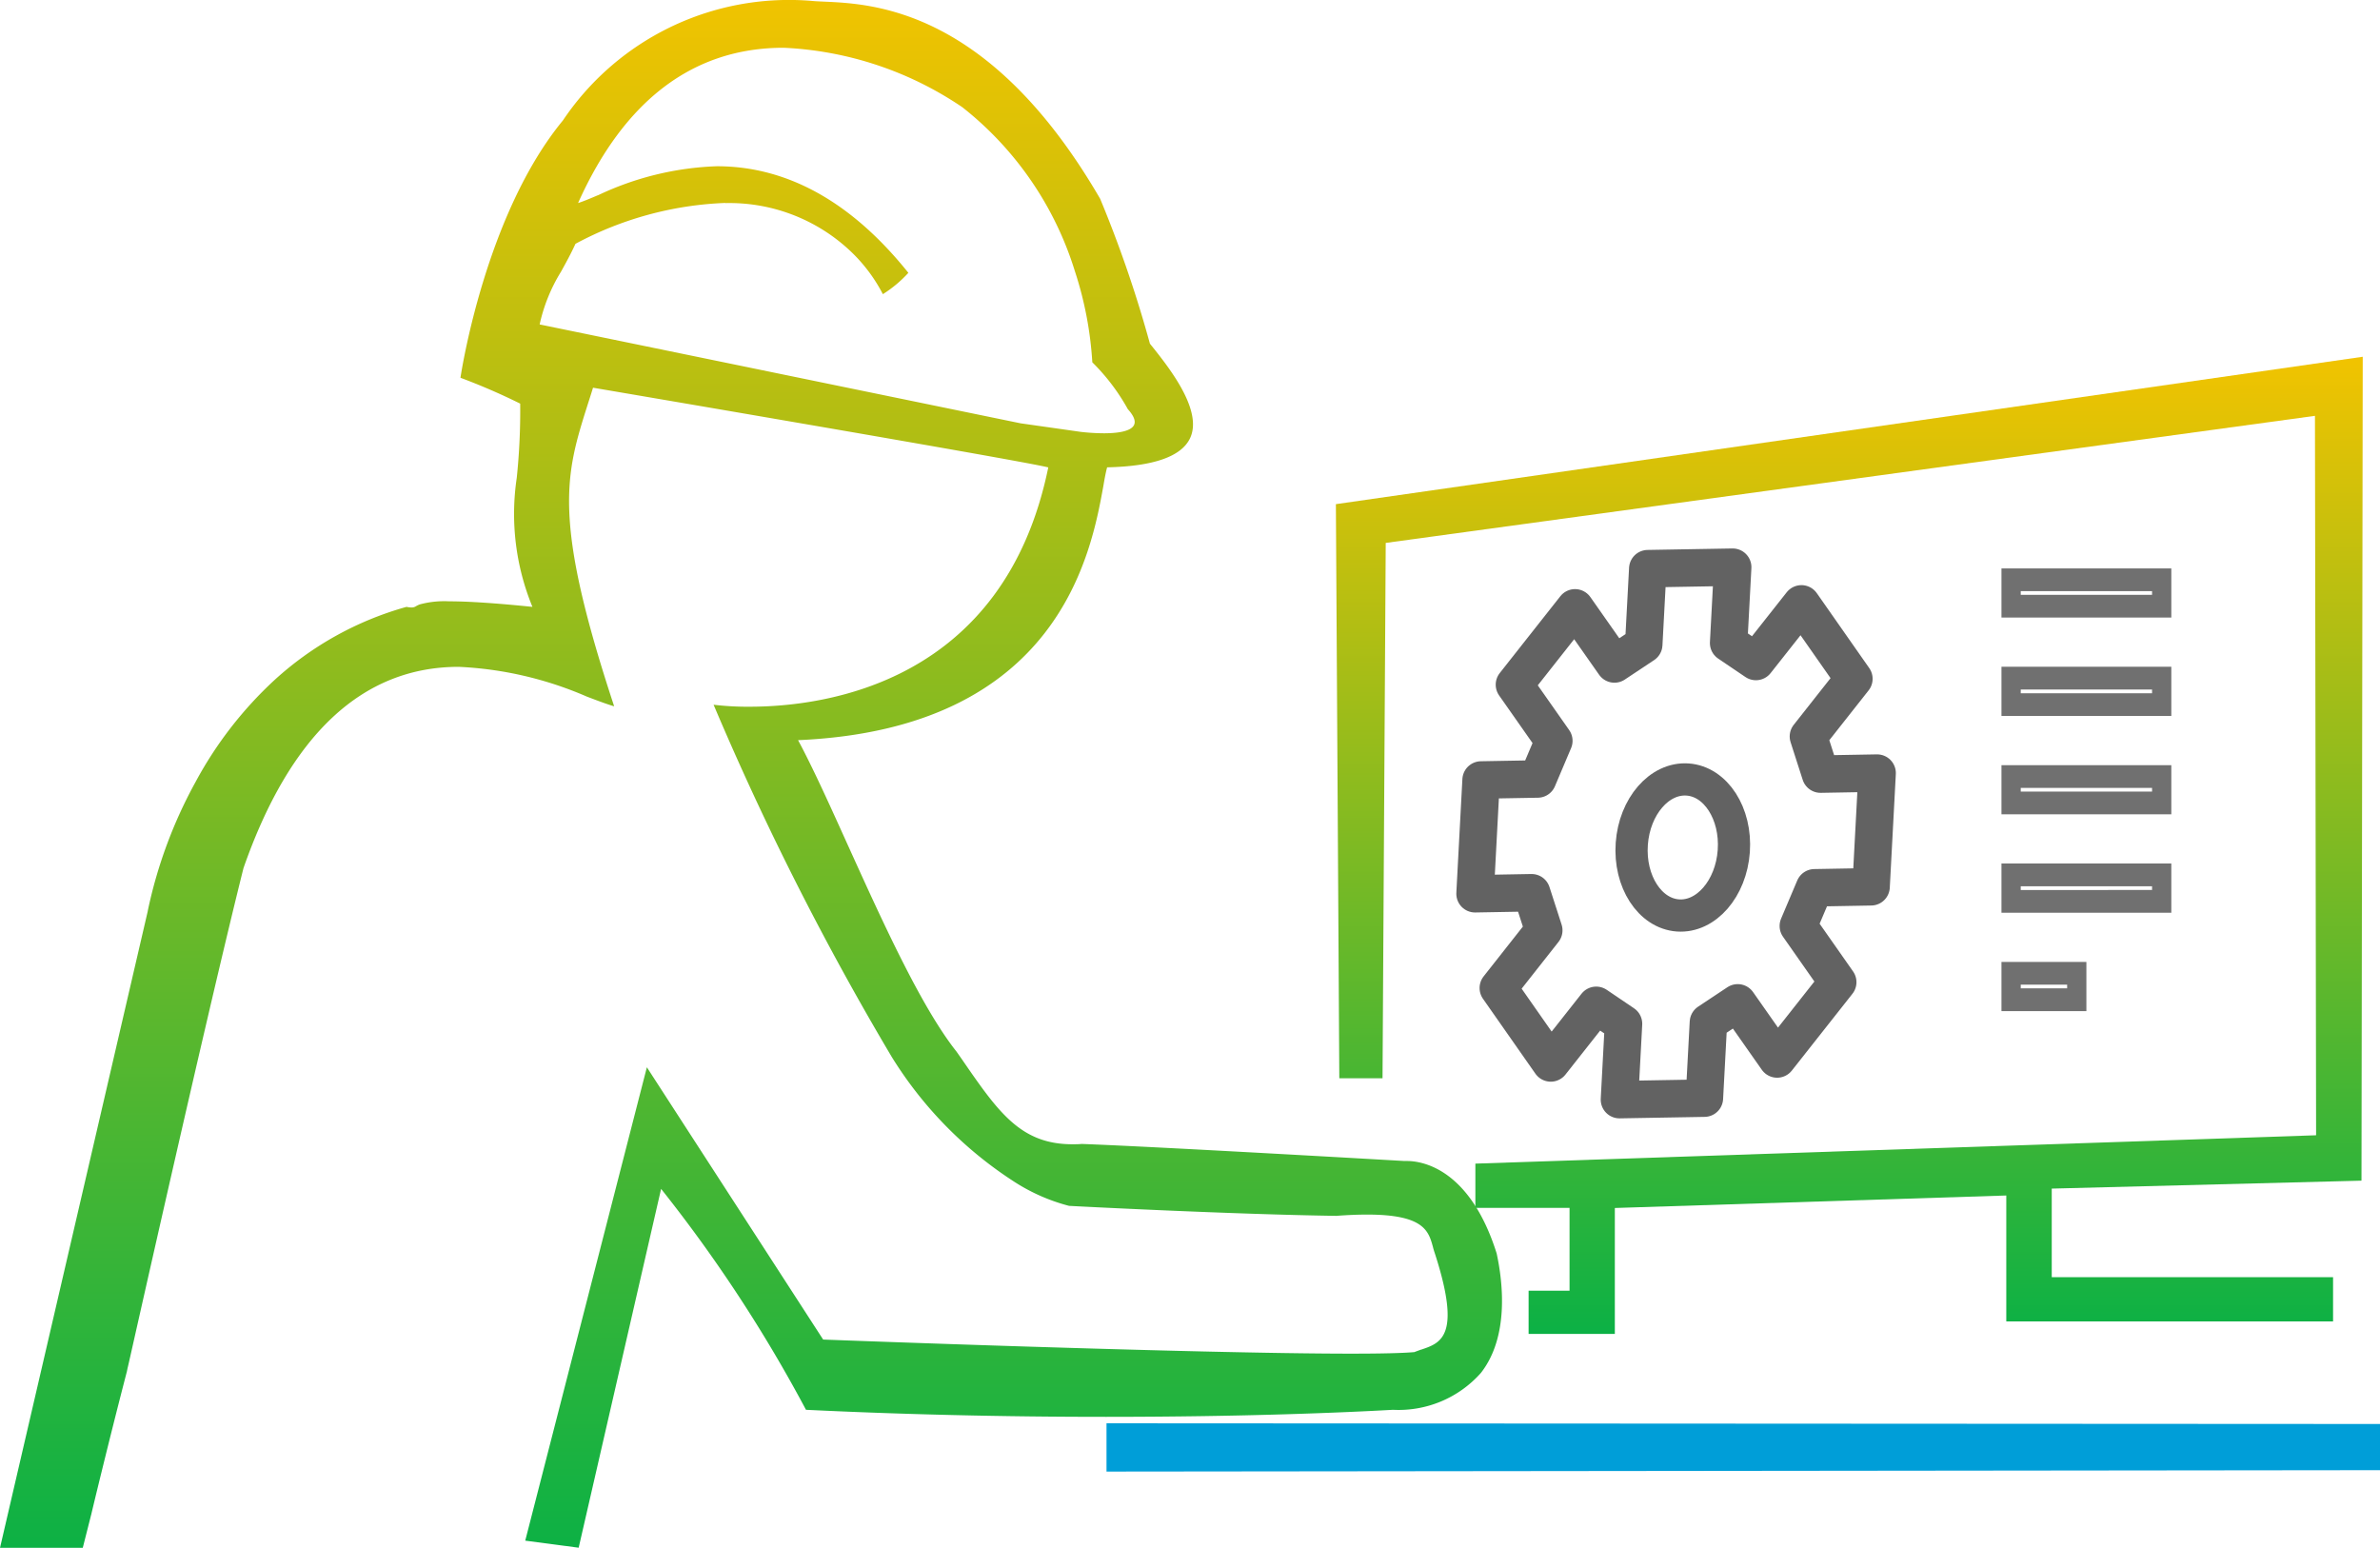 <svg xmlns="http://www.w3.org/2000/svg" xmlns:xlink="http://www.w3.org/1999/xlink" width="95.279" height="61.961" viewBox="0 0 95.279 61.961">
  <defs>
    <linearGradient id="linear-gradient" x1="0.5" x2="0.5" y2="1" gradientUnits="objectBoundingBox">
      <stop offset="0" stop-color="#f1c300"/>
      <stop offset="1" stop-color="#0cb145"/>
    </linearGradient>
  </defs>
  <g id="Activities_hover" transform="translate(-3135.65 -2550)">
    <g id="Activities" transform="translate(2788.901 1934.988)">
      <path id="Path_27" data-name="Path 27" d="M600.375,627.14l20.256,2.959,3.414.341s3.073.4,1.878-.91a8.228,8.228,0,0,0-1.422-1.877s-1.138-7.34-6.2-11.209c-1.252-.853-11.664-5.69-16.387,4.837,1.651-.512,8.535-4.324,14.225,2.789a4.989,4.989,0,0,1-1.024.854s-4.006-6.627-13.3-2.008a21.039,21.039,0,0,0-1.436,4.225Z" transform="translate(-233.027 1.858)" fill="none"/>
      <path id="Subtraction_4" data-name="Subtraction 4" d="M17048.414-670.027h-3.314l5.916-25.492a.038.038,0,0,1,0-.011,18.63,18.63,0,0,1,1.914-5.159,15.615,15.615,0,0,1,3.152-4.07,13.011,13.011,0,0,1,5.291-2.935,1.069,1.069,0,0,0,.2.025.324.324,0,0,0,.188-.056.911.911,0,0,1,.145-.068,3.762,3.762,0,0,1,1.174-.123c.771,0,1.893.075,3.334.222a9.782,9.782,0,0,1-.627-5.17,26.147,26.147,0,0,0,.137-2.966,25.135,25.135,0,0,0-2.391-1.035c.039-.271,1.014-6.553,4.1-10.3a10.9,10.9,0,0,1,9.057-4.825c.336,0,.676.016,1.01.047.113.008.242.013.381.02,1.99.088,6.648.294,11.061,7.893a48.606,48.606,0,0,1,1.992,5.8l0,0c.746.928,2.133,2.655,1.609,3.78-.344.737-1.461,1.13-3.322,1.17-.049.176-.1.44-.15.742-.482,2.66-1.758,9.724-12.223,10.18.592,1.1,1.277,2.617,2,4.218l.012.028.006.011c1.365,3.013,2.912,6.427,4.322,8.206l.2.284c1.473,2.139,2.361,3.43,4.447,3.43.119,0,.242,0,.367-.013,3.016.11,12.82.677,12.918.683a1.044,1.044,0,0,1,.107,0c.568,0,2.508.267,3.588,3.7.252,1.164.5,3.334-.629,4.781a4.4,4.4,0,0,1-3.521,1.479c-1.875.105-5.861.282-11.492.282-4.105,0-8.146-.095-12.008-.282a57.833,57.833,0,0,0-5.8-8.844l-3.3,14.365-2.139-.283,4.869-18.95,7.057,10.9c.135.005,14.84.564,21.152.564,1.219,0,2.064-.021,2.516-.062.086-.035.18-.066.268-.1l.01,0c.793-.267,1.613-.542.543-3.851-.031-.09-.059-.183-.078-.263-.176-.634-.357-1.291-2.635-1.291-.365,0-.779.017-1.232.051-4.141-.058-10.432-.385-10.7-.4a7.556,7.556,0,0,1-2.266-1.013,15.894,15.894,0,0,1-4.824-4.937,116.443,116.443,0,0,1-7.129-14.086l-.01-.025h0a11.329,11.329,0,0,0,1.439.079c3,0,10.186-.933,11.959-9.58-1.113-.282-18.057-3.161-18.225-3.19l-.07.223c-.045.142-.088.28-.133.416-.9,2.842-1.447,4.556,1.049,12.115-.3-.087-.684-.233-1.09-.387a14.512,14.512,0,0,0-5.133-1.193c-3.85,0-6.75,2.711-8.617,8.059-.584,2.332-1.846,7.618-4.533,19.551-.037.162-.066.295-.09.394s-.037.17-.043.2c-.75,2.887-1.418,5.682-1.42,5.693l-.346,1.365Zm25.723-53.837h0a13.746,13.746,0,0,0-6,1.636c-.2.435-.393.779-.559,1.081l-.027.047a6.764,6.764,0,0,0-.848,2.1l19.254,3.958,2.412.343a8.449,8.449,0,0,0,.924.056c.482,0,1.084-.059,1.209-.34.068-.157-.018-.367-.252-.625a8.258,8.258,0,0,0-1.422-1.876,14.471,14.471,0,0,0-.7-3.654,13.377,13.377,0,0,0-4.5-6.555,13.845,13.845,0,0,0-7.158-2.383c-3.609,0-6.379,2.091-8.229,6.216.2-.062.473-.177.785-.309l.008,0a12.026,12.026,0,0,1,4.764-1.164c2.824,0,5.4,1.436,7.666,4.267a4.96,4.96,0,0,1-1.021.854,6.422,6.422,0,0,0-1.406-1.823,7.06,7.06,0,0,0-4.893-1.823Z" transform="translate(-16698.35 1347)" fill="url(#linear-gradient)"/>
      <path id="Path_31" data-name="Path 31" d="M639.487,638.152l37.2-5.087.046,28.8L643.076,663v1.772h3.77v3.316h-1.639v1.73h3.452v-5.042l15.671-.5v5.042h13.082v-1.772H666.15V664l12.4-.318L678.6,630.7l-41.108,5.9.137,22.984h1.73Z" transform="translate(-237.263 -1.406)" fill="url(#linear-gradient)"/>
      <g id="Path_32" data-name="Path 32" transform="translate(426.874 637.766)">
        <path id="Path_13426" data-name="Path 13426" d="M2.629,16.812v-.148H.772v.148H2.629m3.4-3.938v-.149H.772v.149H6.029m0-3.939V8.787H.772v.148H6.029M6.029,5V4.848H.772V5H6.029m0-3.939V.91H.772v.148H6.029M3.4,17.722H0V15.753H3.4Zm3.4-3.938H0v-1.97H6.8Zm0-3.939H0V7.877H6.8Zm0-3.938H0V3.938H6.8Zm0-3.939H0V0H6.8Z" transform="translate(0 0)" fill="#707070"/>
      </g>
      <g id="settings" transform="translate(405.801 637.718)">
        <g id="Group_1" data-name="Group 1">
          <path id="Path_15" data-name="Path 15" d="M418.527,640.012l-.162,3.036-1.173.779-1.577-2.247-2.426,3.076,1.577,2.247-.647,1.528-2.265.04-.242,4.554,2.265-.04.486,1.505-1.82,2.309,2.1,3,1.82-2.307,1.092.739-.162,3.036,3.4-.059.162-3.036,1.173-.779,1.577,2.247,2.426-3.075-1.577-2.25.647-1.528,2.265-.04.242-4.551-2.265.04-.485-1.508,1.82-2.307-2.1-3-1.822,2.307-1.092-.739.162-3.036Z" transform="translate(-411.613 -639.953)" fill="none" stroke="#626262" stroke-linecap="round" stroke-linejoin="round" stroke-width="1.5"/>
          <ellipse id="Ellipse_1" data-name="Ellipse 1" cx="2.048" cy="2.729" rx="2.048" ry="2.729" transform="matrix(0.997, 0.071, -0.071, 0.997, 6.467, 8.354)" fill="none" stroke="#626262" stroke-linecap="round" stroke-linejoin="round" stroke-width="1.29"/>
        </g>
      </g>
      <path id="Path_34" data-name="Path 34" d="M625.406,677.529l50.982-.056v-1.849l-50.982-.028Z" transform="translate(-234.36 -3.607)" fill="#009ed8"/>
    </g>
  </g>
</svg>
